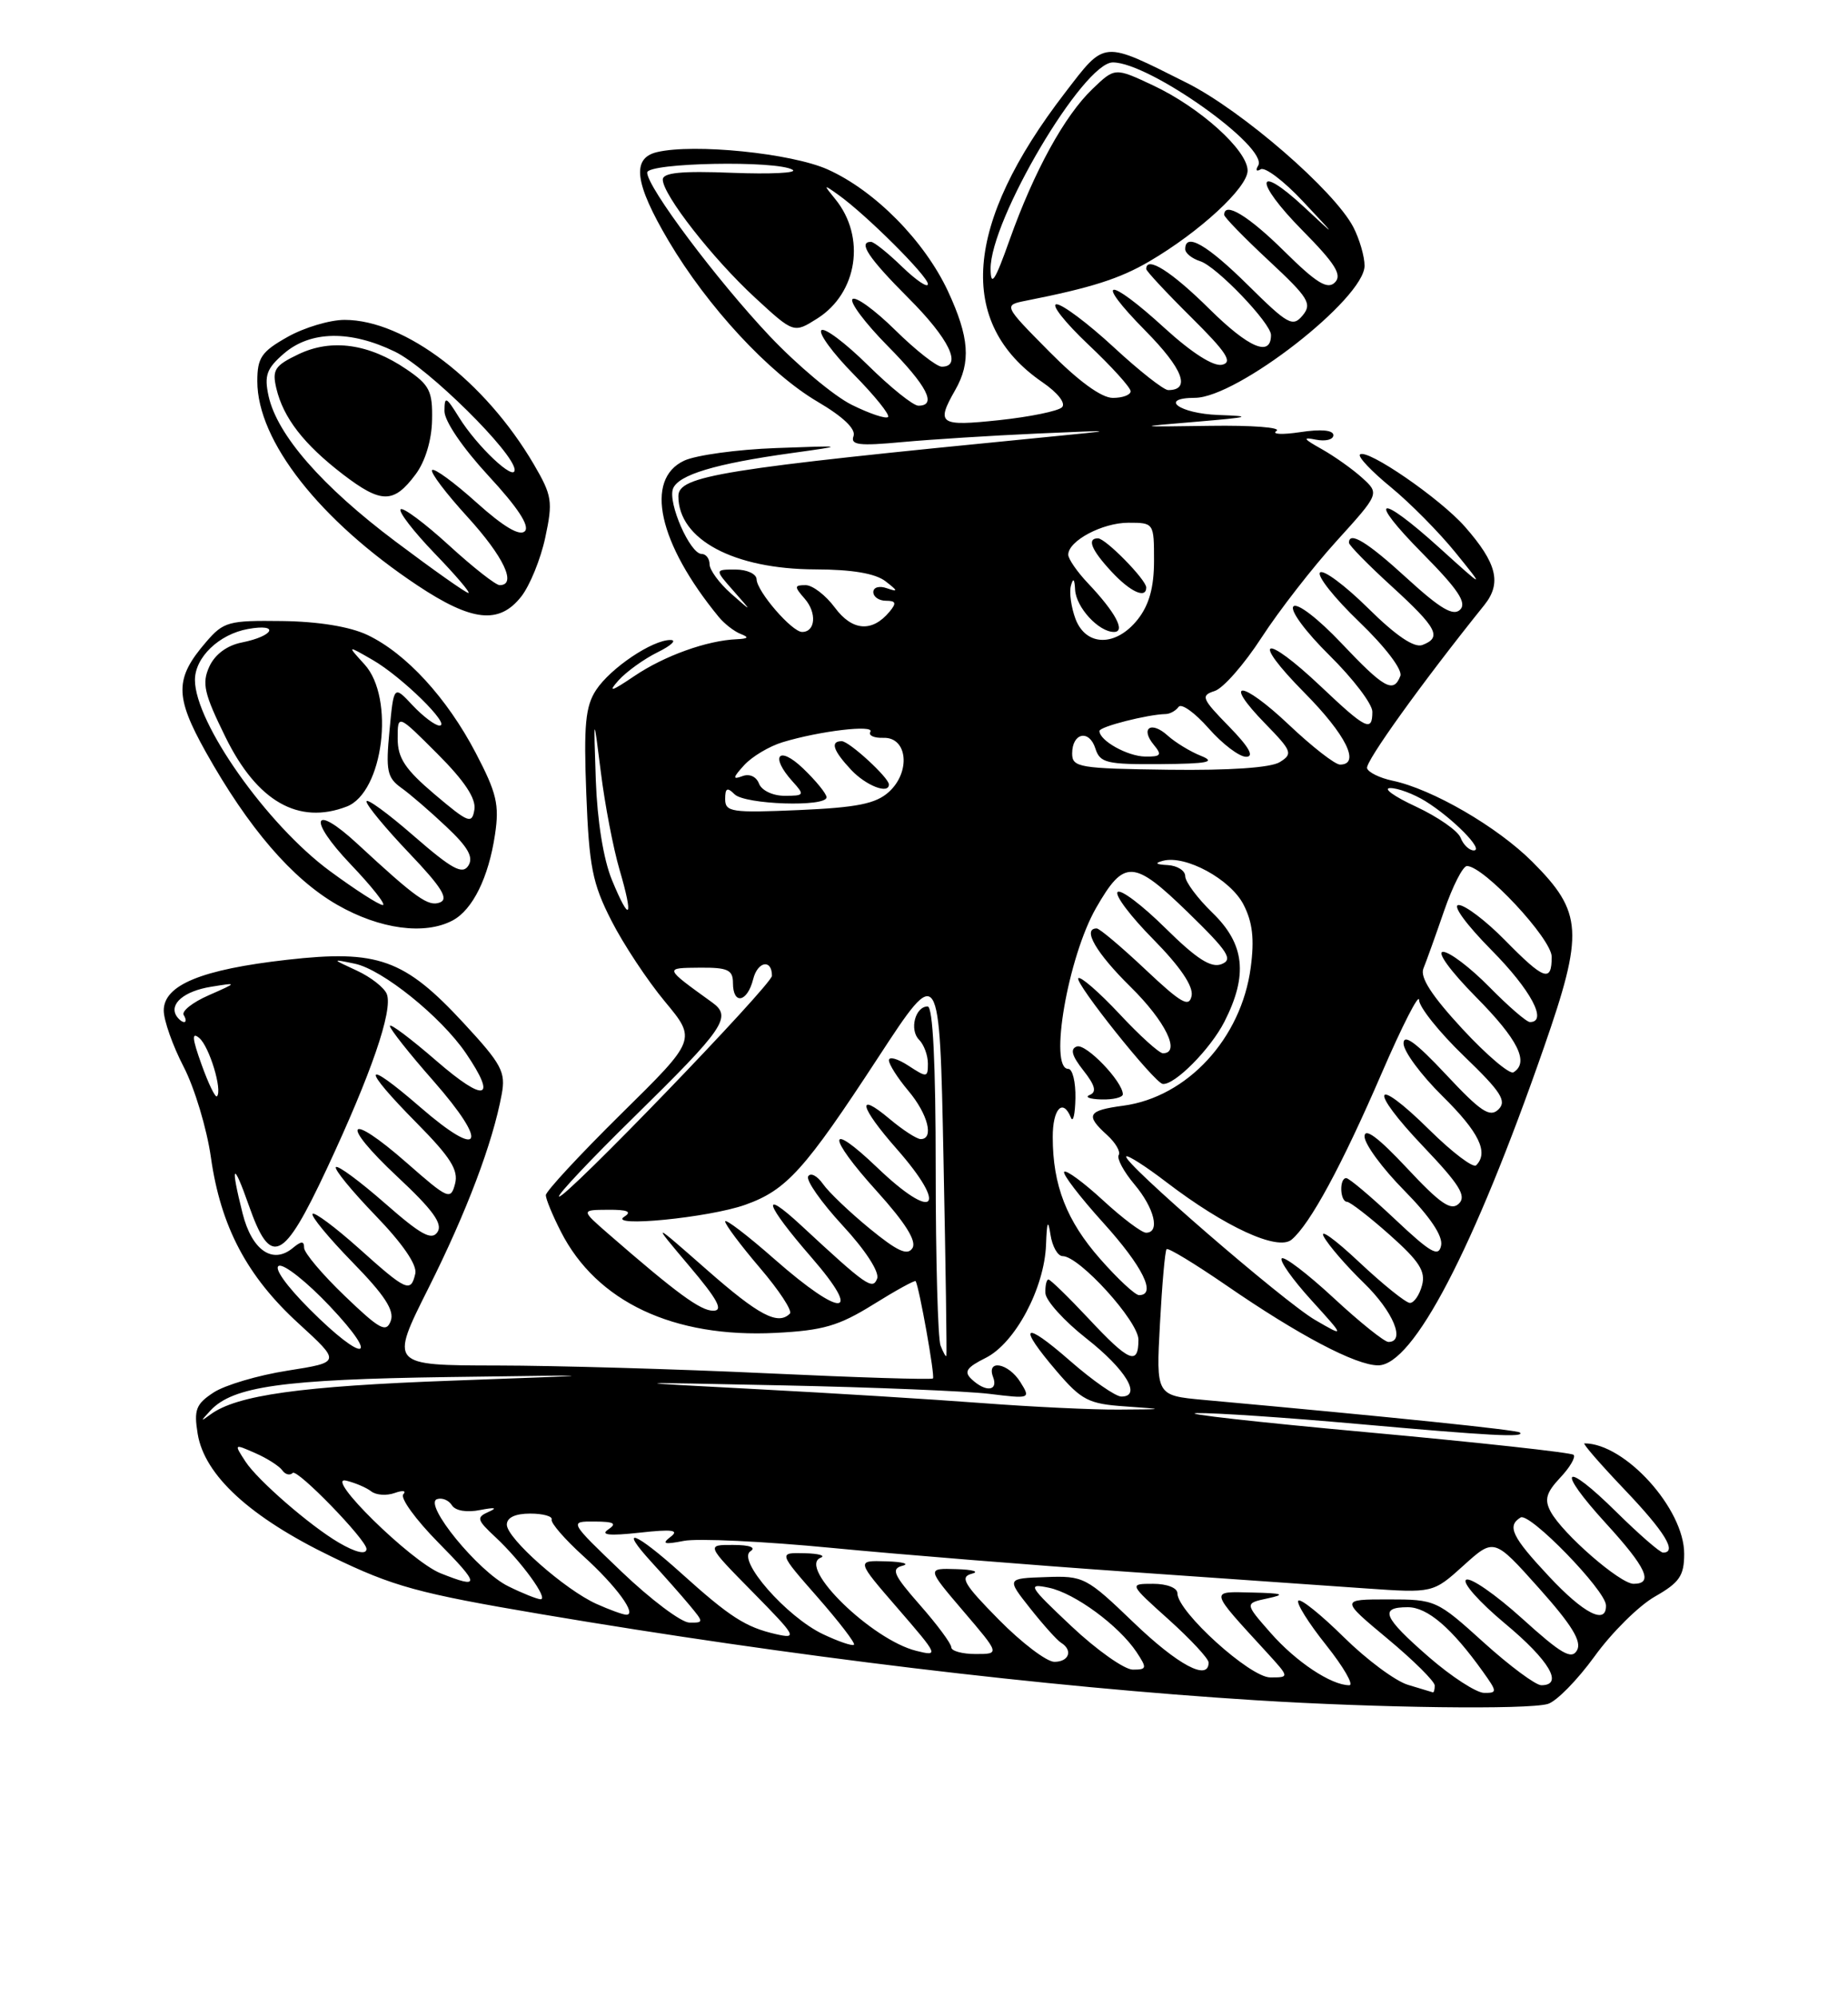 <?xml version="1.0" encoding="UTF-8" standalone="no"?>
<!DOCTYPE svg PUBLIC "-//W3C//DTD SVG 1.1//EN" "http://www.w3.org/Graphics/SVG/1.1/DTD/svg11.dtd" >
<svg xmlns="http://www.w3.org/2000/svg" xmlns:xlink="http://www.w3.org/1999/xlink" version="1.1" viewBox="0 0 237 256">
 <g >
 <path fill="currentColor"
d=" M 198.50 218.40 C 199.60 218.08 202.29 215.34 204.49 212.31 C 206.68 209.27 210.16 205.82 212.23 204.64 C 215.39 202.84 215.99 201.97 215.99 199.16 C 216.01 193.41 208.41 185.00 203.20 185.00 C 202.92 185.00 205.24 187.67 208.35 190.93 C 213.52 196.35 215.14 199.00 213.28 199.00 C 212.89 199.00 210.20 196.66 207.31 193.81 C 200.46 187.04 199.45 188.14 205.96 195.26 C 211.16 200.95 212.10 203.00 209.50 203.00 C 207.76 203.00 200.38 196.57 198.86 193.74 C 198.04 192.21 198.30 191.31 200.08 189.41 C 201.33 188.09 202.10 186.77 201.81 186.47 C 201.51 186.18 189.62 184.88 175.39 183.58 C 161.15 182.28 151.30 181.18 153.50 181.12 C 155.70 181.07 164.93 181.69 174.00 182.50 C 191.15 184.03 195.62 184.27 194.92 183.61 C 194.56 183.28 178.75 181.64 154.38 179.43 C 148.26 178.87 148.26 178.87 148.76 169.68 C 149.03 164.63 149.41 160.32 149.61 160.11 C 149.80 159.89 153.22 161.97 157.23 164.72 C 166.55 171.14 173.88 175.00 176.74 175.00 C 181.24 175.00 188.99 160.15 197.99 134.29 C 203.15 119.48 202.99 116.94 196.53 110.47 C 192.03 105.97 183.68 101.13 178.57 100.06 C 176.97 99.72 175.50 99.01 175.32 98.47 C 175.06 97.67 182.31 87.56 190.36 77.55 C 192.61 74.74 191.98 72.19 187.88 67.52 C 184.72 63.91 175.26 57.41 174.41 58.26 C 174.12 58.54 175.91 60.43 178.38 62.45 C 180.85 64.48 184.57 68.24 186.66 70.82 C 190.45 75.50 190.45 75.50 184.64 70.25 C 176.72 63.08 175.18 63.61 182.49 70.99 C 186.98 75.53 188.14 77.26 187.26 78.14 C 186.39 79.01 184.74 78.05 180.47 74.15 C 175.35 69.46 173.00 68.03 173.00 69.57 C 173.00 69.89 175.47 72.41 178.50 75.17 C 184.33 80.50 184.95 81.70 182.42 82.67 C 181.37 83.07 179.04 81.50 175.45 77.95 C 172.48 75.02 169.71 72.96 169.29 73.38 C 168.87 73.80 171.13 76.65 174.32 79.71 C 177.68 82.94 179.89 85.85 179.59 86.64 C 178.71 88.91 177.52 88.24 172.02 82.43 C 169.05 79.29 166.37 77.23 165.88 77.72 C 165.39 78.21 167.41 80.95 170.51 84.01 C 173.53 86.99 176.00 90.23 176.00 91.22 C 176.00 93.87 175.20 93.48 169.41 88.00 C 162.06 81.05 160.28 81.70 167.28 88.78 C 172.63 94.18 174.52 98.00 171.85 98.00 C 171.21 98.00 168.26 95.70 165.29 92.89 C 159.18 87.11 156.67 87.03 162.30 92.79 C 165.69 96.27 165.83 96.63 164.13 97.68 C 162.98 98.40 157.73 98.76 149.90 98.66 C 138.40 98.51 137.50 98.36 137.50 96.58 C 137.50 93.92 139.69 93.45 140.48 95.94 C 141.07 97.79 141.92 97.99 148.82 97.94 C 154.93 97.89 155.99 97.67 154.02 96.88 C 152.66 96.34 150.74 95.17 149.76 94.29 C 147.63 92.35 146.19 93.32 147.98 95.48 C 149.05 96.77 148.89 97.00 146.87 96.97 C 144.60 96.94 141.00 94.93 141.00 93.69 C 141.00 93.14 147.17 91.57 149.50 91.52 C 150.05 91.51 150.79 91.10 151.15 90.60 C 151.51 90.11 153.24 91.35 155.00 93.35 C 156.77 95.36 158.93 97.00 159.81 97.00 C 160.89 97.00 160.19 95.75 157.60 93.10 C 154.11 89.53 153.96 89.15 155.77 88.57 C 156.87 88.23 159.57 85.14 161.79 81.72 C 164.01 78.30 168.32 72.75 171.37 69.39 C 176.92 63.27 176.92 63.27 174.71 61.26 C 173.49 60.15 171.15 58.49 169.50 57.56 C 167.15 56.25 166.99 55.99 168.75 56.35 C 169.99 56.60 171.00 56.35 171.00 55.78 C 171.00 55.13 169.42 54.98 166.75 55.39 C 164.41 55.74 163.04 55.67 163.71 55.23 C 164.37 54.79 160.55 54.50 155.21 54.58 C 145.50 54.72 145.50 54.72 153.50 54.05 C 160.33 53.47 160.74 53.35 156.25 53.19 C 151.26 53.01 148.53 51.01 153.25 50.99 C 158.68 50.97 175.00 38.26 175.00 34.06 C 175.00 32.87 174.35 30.65 173.57 29.13 C 171.15 24.45 159.27 14.16 152.20 10.62 C 141.28 5.15 141.80 5.11 136.57 11.91 C 123.62 28.74 122.64 41.42 133.70 49.00 C 135.67 50.35 136.71 51.69 136.20 52.20 C 135.71 52.69 132.09 53.43 128.16 53.85 C 120.46 54.67 120.01 54.36 122.50 50.00 C 124.55 46.42 124.31 43.22 121.58 37.34 C 118.56 30.87 112.20 24.43 106.15 21.72 C 101.50 19.64 88.99 18.37 84.25 19.50 C 80.97 20.28 81.39 23.51 85.74 30.87 C 90.75 39.33 98.63 47.84 104.87 51.50 C 108.14 53.42 109.79 55.00 109.46 55.90 C 109.04 57.04 110.17 57.18 115.73 56.66 C 119.45 56.32 127.22 55.83 133.00 55.57 C 143.50 55.11 143.50 55.11 134.00 56.04 C 92.33 60.12 87.00 60.98 87.00 63.60 C 87.00 69.15 94.11 72.95 104.56 72.98 C 109.28 72.99 112.26 73.50 113.56 74.50 C 115.18 75.75 115.21 75.90 113.75 75.40 C 112.77 75.05 112.00 75.27 112.00 75.89 C 112.00 76.50 112.73 77.00 113.62 77.00 C 114.90 77.00 115.00 77.30 114.09 78.39 C 111.86 81.08 109.30 80.89 107.07 77.88 C 105.90 76.30 104.21 75.00 103.32 75.00 C 101.85 75.00 101.84 75.18 103.21 76.75 C 104.78 78.55 104.58 81.00 102.87 81.00 C 101.56 81.00 97.07 75.81 97.03 74.25 C 97.01 73.56 95.80 73.00 94.33 73.00 C 91.65 73.00 91.65 73.00 94.08 75.75 C 96.50 78.50 96.50 78.50 93.75 76.08 C 92.24 74.74 91.00 73.05 91.00 72.33 C 91.00 71.60 90.54 71.00 89.98 71.00 C 88.50 71.00 85.62 64.45 86.31 62.64 C 86.99 60.86 91.73 59.43 101.54 58.07 C 108.50 57.10 108.50 57.10 99.50 57.43 C 94.55 57.61 89.26 58.34 87.75 59.04 C 82.61 61.43 84.43 69.65 92.19 79.09 C 92.91 79.96 94.17 80.94 95.00 81.26 C 96.10 81.69 95.96 81.86 94.50 81.93 C 90.67 82.09 85.21 84.05 81.37 86.64 C 78.38 88.66 77.91 88.79 79.32 87.21 C 80.33 86.09 82.58 84.47 84.32 83.61 C 86.07 82.75 86.83 82.04 86.00 82.03 C 83.69 82.00 78.30 85.62 76.44 88.45 C 75.08 90.53 74.85 92.91 75.19 101.74 C 75.55 111.08 75.97 113.23 78.41 118.00 C 79.95 121.03 83.04 125.69 85.27 128.37 C 89.33 133.25 89.33 133.25 79.66 142.77 C 74.35 148.01 70.00 152.70 70.00 153.19 C 70.00 153.68 70.87 155.79 71.94 157.88 C 76.52 166.86 86.38 171.50 99.47 170.84 C 105.55 170.53 107.56 169.95 111.99 167.20 C 114.88 165.40 117.33 164.05 117.43 164.21 C 117.89 164.98 119.93 176.40 119.65 176.68 C 119.48 176.86 109.92 176.56 98.42 176.02 C 86.91 175.48 71.31 175.03 63.74 175.02 C 49.98 175.00 49.98 175.00 54.94 165.12 C 59.85 155.33 63.19 146.50 64.34 140.27 C 64.88 137.40 64.35 136.41 59.46 131.13 C 51.86 122.92 48.46 121.70 36.81 123.02 C 25.84 124.26 21.00 126.25 21.00 129.52 C 21.00 130.78 22.15 134.03 23.55 136.73 C 24.95 139.43 26.53 144.67 27.05 148.36 C 28.31 157.21 31.67 163.59 38.30 169.64 C 43.72 174.60 43.72 174.60 36.87 175.68 C 33.10 176.27 28.84 177.53 27.39 178.48 C 25.13 179.96 24.85 180.69 25.35 183.77 C 26.22 189.10 32.06 194.46 42.50 199.51 C 50.45 203.36 53.60 204.22 69.50 206.91 C 101.50 212.31 134.11 216.24 161.00 217.92 C 176.72 218.91 195.88 219.15 198.50 218.40 Z  M 58.06 117.97 C 60.62 116.60 62.66 112.47 63.48 106.98 C 64.06 103.14 63.70 101.64 61.01 96.50 C 57.32 89.45 52.07 83.73 47.11 81.38 C 44.87 80.32 40.84 79.66 36.19 79.60 C 29.31 79.51 28.67 79.68 26.42 82.30 C 22.40 86.96 22.40 89.24 26.39 96.38 C 31.85 106.12 37.46 112.65 43.26 115.98 C 48.72 119.11 54.48 119.88 58.06 117.97 Z  M 66.85 76.46 C 67.95 75.06 69.34 71.66 69.93 68.89 C 70.92 64.27 70.80 63.52 68.47 59.53 C 62.20 48.84 51.93 41.00 44.19 41.00 C 42.31 41.00 39.02 41.98 36.89 43.18 C 33.53 45.07 33.00 45.84 33.00 48.87 C 33.00 56.51 40.98 66.68 53.53 75.03 C 60.53 79.68 64.02 80.06 66.85 76.46 Z  M 180.57 215.95 C 178.96 215.47 175.26 212.72 172.35 209.85 C 169.43 206.97 166.81 204.86 166.51 205.16 C 166.21 205.46 167.81 208.02 170.07 210.85 C 172.32 213.68 173.66 216.00 173.04 216.00 C 170.72 216.00 166.20 212.99 162.96 209.30 C 159.62 205.50 159.62 205.50 162.56 204.87 C 164.94 204.36 164.56 204.21 160.60 204.12 C 155.09 203.99 155.01 203.67 162.42 211.75 C 165.39 215.00 165.39 215.00 162.91 215.00 C 160.31 215.00 151.00 206.57 151.00 204.22 C 151.00 203.52 149.66 203.00 147.89 203.00 C 144.78 203.00 144.78 203.00 149.89 207.59 C 152.70 210.12 155.00 212.59 155.00 213.09 C 155.00 215.52 151.07 213.42 145.40 207.98 C 139.32 202.14 138.97 201.96 134.11 202.14 C 129.08 202.31 129.08 202.31 132.11 206.14 C 133.78 208.25 135.56 210.23 136.07 210.55 C 137.63 211.51 137.11 213.00 135.22 213.00 C 134.23 213.00 131.03 210.57 128.10 207.60 C 123.61 203.05 123.06 202.12 124.63 201.71 C 125.66 201.45 124.78 201.18 122.67 201.12 C 118.85 201.00 118.85 201.00 123.54 206.50 C 128.24 212.00 128.24 212.00 125.12 212.00 C 123.40 212.00 122.00 211.61 122.00 211.14 C 122.00 210.67 120.19 208.23 117.98 205.72 C 114.59 201.86 114.24 201.08 115.73 200.69 C 116.70 200.44 115.77 200.18 113.65 200.12 C 109.80 200.00 109.80 200.00 115.15 206.17 C 120.36 212.19 120.42 212.32 117.50 211.59 C 111.82 210.18 102.26 200.87 105.24 199.66 C 105.93 199.39 105.00 199.12 103.17 199.08 C 99.83 199.00 99.83 199.00 104.86 204.73 C 107.62 207.88 109.72 210.61 109.52 210.81 C 109.32 211.01 107.54 210.40 105.55 209.46 C 100.86 207.23 94.48 199.95 96.24 198.83 C 97.01 198.34 96.14 198.02 94.03 198.02 C 90.56 198.00 90.56 198.00 96.53 204.06 C 102.14 209.76 102.32 210.09 99.50 209.45 C 95.62 208.56 93.61 207.27 87.35 201.63 C 81.42 196.29 79.22 195.48 83.58 200.25 C 85.22 202.04 87.41 204.51 88.44 205.75 C 90.27 207.95 90.27 208.00 88.40 207.97 C 87.36 207.95 83.46 205.02 79.74 201.47 C 72.98 195.00 72.98 195.00 76.24 195.02 C 78.76 195.03 79.16 195.26 78.00 196.04 C 76.95 196.75 78.15 196.87 82.00 196.45 C 86.23 195.98 87.15 196.11 86.00 196.98 C 84.82 197.88 85.18 197.99 87.69 197.50 C 89.44 197.15 97.99 197.56 106.69 198.40 C 115.38 199.24 132.40 200.61 144.50 201.45 C 156.60 202.29 170.39 203.25 175.14 203.59 C 183.78 204.19 183.78 204.19 187.69 200.66 C 191.61 197.12 191.61 197.12 197.36 203.55 C 201.59 208.28 202.88 210.39 202.25 211.52 C 201.55 212.76 200.25 212.01 195.21 207.45 C 191.81 204.38 188.58 202.14 188.03 202.48 C 187.47 202.82 189.72 205.35 193.01 208.09 C 198.71 212.83 200.57 216.00 197.67 216.00 C 196.94 216.00 193.61 213.53 190.26 210.50 C 184.28 205.09 184.09 205.00 178.04 205.00 C 171.90 205.00 171.90 205.00 177.95 210.04 C 181.28 212.81 184.00 215.51 184.00 216.04 C 184.00 216.57 183.89 216.96 183.75 216.91 C 183.61 216.87 182.18 216.43 180.57 215.95 Z  M 183.25 212.39 C 177.37 207.27 176.83 206.00 180.55 206.00 C 183.07 206.00 186.18 208.67 190.17 214.25 C 192.03 216.85 192.04 217.00 190.32 216.98 C 189.32 216.96 186.14 214.90 183.25 212.39 Z  M 137.41 208.44 C 131.91 203.26 131.71 202.92 134.50 203.50 C 137.83 204.19 143.49 208.35 145.77 211.77 C 147.12 213.82 147.09 214.00 145.28 214.00 C 144.21 214.00 140.66 211.50 137.41 208.44 Z  M 76.50 205.58 C 72.45 203.76 65.00 197.18 65.00 195.42 C 65.00 194.51 66.07 194.00 68.00 194.00 C 69.65 194.00 70.89 194.35 70.75 194.77 C 70.61 195.20 72.44 197.30 74.80 199.44 C 79.07 203.30 81.79 207.04 80.29 206.96 C 79.85 206.94 78.15 206.32 76.50 205.58 Z  M 198.64 202.04 C 193.90 196.98 193.23 195.59 195.01 194.50 C 196.14 193.79 205.90 203.82 205.96 205.75 C 206.04 208.32 203.13 206.85 198.64 202.04 Z  M 65.17 203.31 C 61.32 201.42 54.24 192.75 56.05 192.15 C 56.70 191.93 57.56 192.29 57.96 192.94 C 58.40 193.64 59.86 193.89 61.59 193.54 C 63.46 193.18 63.85 193.25 62.70 193.76 C 61.06 194.49 61.13 194.77 63.55 197.03 C 66.86 200.12 70.41 205.01 69.32 204.98 C 68.87 204.96 67.00 204.22 65.17 203.31 Z  M 56.50 201.65 C 52.69 200.13 41.41 189.05 44.41 189.78 C 45.56 190.06 47.01 190.68 47.62 191.16 C 48.24 191.64 49.59 191.73 50.62 191.36 C 51.66 190.99 52.15 191.06 51.72 191.53 C 51.30 192.00 53.31 194.77 56.19 197.69 C 61.59 203.16 61.64 203.70 56.50 201.65 Z  M 43.43 197.71 C 39.75 195.55 33.06 189.74 31.50 187.36 C 29.99 185.05 30.00 185.04 32.74 186.25 C 34.26 186.91 35.81 187.91 36.20 188.45 C 36.58 189.00 37.18 189.15 37.54 188.79 C 38.12 188.22 47.00 197.37 47.00 198.53 C 47.00 199.31 45.61 198.99 43.43 197.71 Z  M 27.00 180.78 C 29.88 177.70 36.26 176.80 57.50 176.50 C 78.50 176.21 78.50 176.21 58.00 176.96 C 38.57 177.67 30.39 178.81 27.00 181.29 C 25.67 182.27 25.67 182.21 27.00 180.78 Z  M 126.00 179.84 C 119.67 179.36 106.62 178.55 97.00 178.05 C 79.50 177.13 79.50 177.13 100.50 177.57 C 112.05 177.81 123.91 178.30 126.85 178.65 C 132.14 179.30 132.19 179.28 130.86 177.15 C 129.33 174.70 126.47 174.17 127.36 176.50 C 128.05 178.30 126.42 178.48 124.62 176.79 C 123.58 175.82 123.94 175.28 126.42 174.04 C 130.19 172.15 133.94 165.12 134.15 159.54 C 134.26 156.54 134.41 156.21 134.72 158.25 C 134.95 159.76 135.65 161.00 136.28 161.00 C 138.42 161.00 146.00 169.35 146.00 171.71 C 146.00 175.07 144.80 174.57 139.60 169.00 C 137.02 166.25 134.71 164.00 134.46 164.00 C 134.21 164.00 134.03 164.79 134.07 165.75 C 134.12 166.71 136.48 169.32 139.32 171.55 C 144.38 175.52 146.48 179.00 143.81 179.00 C 143.07 179.00 140.11 176.94 137.23 174.42 C 131.20 169.15 130.41 169.78 135.53 175.77 C 138.70 179.47 139.61 179.94 144.28 180.26 C 149.50 180.63 149.50 180.63 143.50 180.67 C 140.20 180.70 132.32 180.32 126.00 179.84 Z  M 120.62 172.46 C 120.28 171.57 120.00 161.42 120.00 149.92 C 120.00 136.22 119.64 129.00 118.97 129.00 C 117.37 129.00 116.60 132.00 117.87 133.27 C 118.49 133.89 119.00 135.26 119.00 136.32 C 119.00 138.13 118.87 138.14 116.50 136.59 C 115.12 135.69 114.00 135.38 114.00 135.90 C 114.00 136.42 115.12 138.18 116.50 139.82 C 119.00 142.79 119.82 146.00 118.08 146.00 C 117.57 146.00 115.77 144.83 114.08 143.41 C 109.75 139.77 110.25 141.87 115.00 147.26 C 121.72 154.90 119.84 156.68 112.49 149.64 C 106.04 143.47 106.01 145.57 112.45 152.68 C 116.10 156.72 117.58 159.07 117.02 159.97 C 116.39 160.98 115.10 160.39 111.53 157.47 C 108.97 155.37 106.27 152.80 105.54 151.75 C 104.81 150.71 103.96 150.26 103.65 150.77 C 103.33 151.27 105.32 154.10 108.06 157.07 C 110.98 160.22 112.81 163.04 112.49 163.88 C 111.92 165.38 111.13 164.84 102.75 157.07 C 97.40 152.12 98.12 154.33 104.07 161.17 C 110.76 168.87 108.01 169.01 99.36 161.42 C 95.86 158.34 93.00 156.16 93.00 156.56 C 93.00 156.96 95.01 159.64 97.46 162.51 C 99.92 165.39 101.65 168.02 101.30 168.37 C 99.77 169.90 97.31 168.60 90.65 162.75 C 83.53 156.50 83.53 156.50 88.38 162.25 C 92.05 166.58 92.81 168.00 91.47 168.00 C 89.83 168.00 86.79 165.77 78.00 158.13 C 74.50 155.08 74.50 155.08 78.00 155.06 C 80.47 155.04 81.08 155.30 80.07 155.94 C 77.82 157.36 90.91 156.08 95.58 154.42 C 100.88 152.53 103.19 149.97 112.65 135.50 C 120.50 123.50 120.50 123.50 121.00 148.50 C 121.28 162.25 121.44 173.63 121.37 173.79 C 121.30 173.95 120.97 173.36 120.62 172.46 Z  M 39.73 167.82 C 36.71 164.80 35.06 162.48 35.78 162.24 C 36.46 162.01 39.39 164.34 42.29 167.41 C 48.95 174.45 46.71 174.81 39.73 167.82 Z  M 171.03 166.36 C 167.68 163.26 164.69 160.98 164.38 161.29 C 164.07 161.60 165.77 164.00 168.16 166.63 C 172.50 171.41 172.50 171.41 168.67 169.19 C 164.65 166.86 143.82 148.84 144.44 148.22 C 144.64 148.03 146.95 149.50 149.56 151.50 C 157.13 157.28 163.85 160.37 165.64 158.89 C 168.00 156.92 172.07 149.43 177.20 137.55 C 179.83 131.47 181.99 127.25 181.99 128.17 C 182.00 129.08 184.59 132.32 187.75 135.36 C 192.51 139.94 193.27 141.12 192.17 142.20 C 191.07 143.27 189.90 142.49 185.42 137.70 C 181.60 133.62 180.00 132.45 180.00 133.74 C 180.00 134.75 182.25 137.79 185.00 140.50 C 189.68 145.11 190.95 147.72 189.31 149.36 C 188.93 149.74 186.24 147.70 183.33 144.83 C 176.06 137.65 175.40 139.47 182.56 146.98 C 187.17 151.82 188.10 153.30 187.10 154.27 C 186.10 155.25 184.73 154.31 180.42 149.70 C 176.76 145.79 175.00 144.48 175.00 145.67 C 175.00 146.64 177.29 149.76 180.10 152.60 C 183.40 155.95 185.06 158.42 184.82 159.63 C 184.51 161.18 183.51 160.61 178.88 156.25 C 175.81 153.36 173.01 151.00 172.65 151.00 C 171.74 151.00 171.83 153.99 172.75 154.04 C 173.16 154.06 175.63 155.97 178.24 158.29 C 182.02 161.65 182.86 162.95 182.37 164.75 C 182.04 165.99 181.34 167.00 180.82 167.00 C 180.30 167.00 177.37 164.64 174.29 161.75 C 171.22 158.86 169.19 157.40 169.77 158.50 C 170.36 159.60 172.68 162.28 174.92 164.45 C 178.68 168.10 180.30 172.00 178.06 172.00 C 177.54 172.00 174.37 169.46 171.03 166.36 Z  M 44.22 166.11 C 41.35 163.36 39.00 160.58 39.00 159.93 C 39.00 159.04 38.65 159.05 37.55 159.96 C 34.97 162.10 32.30 160.26 31.11 155.52 C 29.51 149.18 29.88 148.71 31.91 154.50 C 34.73 162.51 36.31 161.76 41.90 149.83 C 47.61 137.63 50.41 129.51 49.61 127.42 C 49.29 126.59 47.56 125.24 45.77 124.41 C 42.50 122.90 42.50 122.90 45.50 123.52 C 49.03 124.25 56.56 130.31 59.75 134.99 C 63.81 140.96 62.22 141.38 56.00 136.00 C 52.70 133.14 50.00 131.11 50.00 131.50 C 50.00 131.88 52.51 135.06 55.59 138.55 C 62.77 146.74 61.78 148.74 53.92 141.93 C 46.49 135.49 46.23 136.66 53.47 143.97 C 57.78 148.33 58.82 149.98 58.36 151.73 C 57.80 153.85 57.49 153.72 52.18 149.06 C 44.49 142.31 43.47 143.82 50.98 150.84 C 55.50 155.06 56.81 156.86 56.11 157.91 C 55.37 159.04 54.00 158.29 49.36 154.22 C 46.16 151.42 43.34 149.33 43.08 149.59 C 42.82 149.84 45.10 152.63 48.14 155.78 C 51.65 159.41 53.52 162.14 53.26 163.25 C 52.68 165.73 52.15 165.50 46.03 160.01 C 43.02 157.32 40.34 155.32 40.09 155.58 C 39.83 155.84 42.13 158.63 45.20 161.78 C 49.34 166.01 50.61 167.97 50.11 169.31 C 49.53 170.86 48.71 170.42 44.22 166.11 Z  M 141.10 161.37 C 136.79 156.48 135.01 151.92 135.01 145.75 C 135.00 142.11 136.31 140.71 137.34 143.25 C 137.62 143.94 137.88 142.81 137.92 140.75 C 137.96 138.69 137.55 137.00 137.00 137.00 C 134.48 137.00 136.97 122.64 140.57 116.37 C 144.18 110.09 145.36 110.15 152.34 116.93 C 157.52 121.97 158.18 122.99 156.65 123.58 C 155.31 124.10 153.46 122.91 149.45 118.95 C 146.48 116.02 143.73 113.94 143.33 114.33 C 142.94 114.73 145.00 117.46 147.91 120.40 C 151.35 123.89 153.06 126.41 152.82 127.63 C 152.51 129.18 151.51 128.61 146.88 124.25 C 143.81 121.36 141.01 119.00 140.65 119.00 C 138.75 119.00 140.56 122.13 145.00 126.50 C 149.48 130.91 151.47 135.00 149.14 135.00 C 148.66 135.00 146.14 132.72 143.54 129.93 C 140.93 127.15 138.57 125.10 138.29 125.38 C 137.76 125.91 148.06 138.82 149.12 138.93 C 150.64 139.10 155.24 134.46 157.03 130.95 C 160.07 124.98 159.64 121.01 155.50 117.00 C 153.57 115.13 152.00 113.02 152.00 112.30 C 152.00 111.59 150.99 110.95 149.75 110.88 C 148.22 110.80 148.03 110.63 149.15 110.33 C 152.04 109.56 157.79 112.69 159.47 115.93 C 160.64 118.20 160.89 120.36 160.40 124.01 C 159.20 133.10 152.26 140.62 144.06 141.72 C 139.48 142.33 139.15 142.92 141.98 145.48 C 143.06 146.46 143.74 147.62 143.47 148.05 C 143.20 148.48 144.11 150.17 145.49 151.81 C 148.06 154.86 148.81 158.00 146.98 158.00 C 146.42 158.00 143.93 156.13 141.46 153.85 C 138.98 151.57 136.74 149.92 136.48 150.19 C 136.22 150.45 138.48 153.40 141.50 156.74 C 146.55 162.32 148.37 166.00 146.08 166.00 C 145.58 166.00 143.34 163.92 141.10 161.37 Z  M 144.00 140.25 C 143.98 138.62 139.29 133.74 138.11 134.13 C 137.22 134.43 137.45 135.31 138.93 137.19 C 140.45 139.11 140.67 139.97 139.76 140.34 C 139.07 140.61 139.74 140.88 141.25 140.92 C 142.76 140.96 144.00 140.66 144.00 140.25 Z  M 71.69 153.36 C 71.48 153.15 75.78 148.59 81.24 143.24 C 92.93 131.77 93.91 130.34 91.34 128.49 C 85.13 124.01 85.15 124.07 89.75 124.03 C 93.34 124.00 94.00 124.31 94.00 126.00 C 94.00 128.84 95.84 128.48 96.59 125.51 C 97.16 123.21 99.00 122.88 99.00 125.07 C 99.00 126.21 72.25 153.92 71.69 153.36 Z  M 25.84 136.42 C 24.64 133.09 24.57 132.22 25.55 133.04 C 26.84 134.11 28.56 139.77 27.82 140.52 C 27.61 140.72 26.72 138.88 25.84 136.42 Z  M 187.54 131.87 C 183.61 127.62 182.08 125.26 182.55 124.13 C 182.92 123.23 184.11 119.91 185.20 116.75 C 186.29 113.59 187.61 111.00 188.13 111.00 C 190.29 111.00 199.00 120.33 199.00 122.64 C 199.00 125.97 198.03 125.62 193.00 120.50 C 190.57 118.03 187.90 116.00 187.07 116.00 C 186.21 116.00 188.02 118.48 191.28 121.78 C 196.33 126.88 198.53 131.00 196.21 131.00 C 195.77 131.00 193.43 128.97 191.00 126.50 C 188.57 124.03 185.90 122.00 185.07 122.00 C 184.21 122.00 186.02 124.48 189.28 127.78 C 194.68 133.23 196.15 136.17 194.10 137.44 C 193.61 137.74 190.66 135.24 187.54 131.87 Z  M 22.62 130.20 C 21.68 128.67 23.63 127.03 27.05 126.48 C 30.50 125.92 30.50 125.92 26.76 127.57 C 24.70 128.47 23.26 129.61 23.56 130.10 C 23.87 130.60 23.89 131.00 23.62 131.00 C 23.34 131.00 22.90 130.64 22.62 130.20 Z  M 78.48 112.79 C 77.39 110.15 76.60 105.23 76.41 100.00 C 76.12 91.50 76.12 91.50 77.06 99.00 C 77.57 103.12 78.65 108.73 79.45 111.46 C 81.29 117.73 80.79 118.40 78.48 112.79 Z  M 187.32 107.38 C 186.98 106.49 184.40 104.70 181.60 103.39 C 178.79 102.09 177.30 101.02 178.29 101.01 C 179.27 101.00 181.29 101.76 182.79 102.68 C 186.31 104.86 190.39 109.00 189.01 109.00 C 188.42 109.00 187.66 108.27 187.32 107.38 Z  M 93.00 102.42 C 93.00 101.00 93.27 100.87 94.20 101.80 C 95.53 103.13 106.00 103.47 106.00 102.19 C 106.00 101.74 104.65 100.08 103.00 98.50 C 99.84 95.47 98.69 96.90 101.65 100.17 C 103.22 101.90 103.16 102.00 100.62 102.00 C 99.11 102.00 97.68 101.32 97.34 100.44 C 96.99 99.52 96.10 99.13 95.18 99.49 C 93.93 99.96 93.98 99.67 95.43 98.08 C 96.43 96.98 98.65 95.65 100.37 95.13 C 105.15 93.68 112.21 92.85 111.62 93.80 C 111.34 94.27 112.09 94.61 113.30 94.57 C 116.39 94.47 116.83 98.94 113.99 101.51 C 112.32 103.02 109.93 103.50 102.44 103.83 C 93.83 104.20 93.00 104.08 93.00 102.42 Z  M 114.00 100.55 C 114.00 99.68 108.90 95.00 107.95 95.00 C 106.44 95.00 106.83 96.19 109.17 98.69 C 111.08 100.71 114.00 101.84 114.00 100.55 Z  M 137.93 79.33 C 137.38 77.86 137.11 75.95 137.34 75.08 C 137.63 74.01 137.81 74.18 137.88 75.60 C 138.01 77.86 140.91 81.00 142.86 81.00 C 144.40 81.00 143.08 78.51 139.56 74.79 C 138.15 73.31 137.00 71.64 137.00 71.10 C 137.00 69.32 141.38 67.00 144.72 67.00 C 147.98 67.00 148.00 67.03 148.00 71.87 C 148.00 75.27 147.38 77.52 145.93 79.37 C 143.14 82.91 139.29 82.90 137.93 79.33 Z  M 147.00 75.30 C 147.00 74.31 141.79 69.00 140.81 69.00 C 139.36 69.00 139.95 70.47 142.54 73.26 C 144.96 75.87 147.00 76.80 147.00 75.30 Z  M 109.24 51.89 C 106.95 50.76 102.21 46.78 98.69 43.06 C 91.89 35.85 83.00 23.99 83.00 22.12 C 83.00 20.85 99.71 20.53 101.66 21.77 C 102.29 22.17 98.81 22.34 93.91 22.15 C 87.39 21.89 85.00 22.13 85.00 23.02 C 85.00 24.96 91.41 33.16 96.83 38.15 C 101.80 42.73 101.80 42.73 104.82 40.82 C 109.99 37.55 111.07 30.36 107.12 25.52 C 105.57 23.62 105.59 23.60 107.50 24.96 C 111.08 27.51 119.00 35.40 119.00 36.41 C 119.00 36.95 117.52 35.95 115.70 34.20 C 113.89 32.44 112.09 31.00 111.70 31.00 C 110.00 31.00 111.38 33.07 116.50 38.20 C 121.72 43.41 123.46 47.00 120.78 47.00 C 120.12 47.00 117.43 44.89 114.81 42.31 C 112.19 39.73 109.72 37.94 109.33 38.34 C 108.94 38.73 110.95 41.41 113.81 44.31 C 118.90 49.46 120.21 52.00 117.78 52.00 C 117.11 52.00 114.20 49.66 111.31 46.81 C 108.41 43.95 105.73 41.94 105.34 42.33 C 104.94 42.72 106.82 45.28 109.50 48.00 C 112.18 50.72 114.16 53.18 113.89 53.45 C 113.61 53.72 111.52 53.02 109.24 51.89 Z  M 134.56 45.06 C 128.68 39.12 128.68 39.12 131.59 38.54 C 139.94 36.89 143.62 35.72 147.40 33.50 C 153.86 29.72 160.00 24.05 160.00 21.87 C 160.00 19.26 153.88 13.75 147.83 10.92 C 142.98 8.65 142.98 8.65 140.11 11.40 C 136.52 14.83 132.61 21.96 129.48 30.74 C 127.61 36.01 127.07 36.84 127.04 34.50 C 126.96 28.23 138.93 8.00 142.72 8.00 C 147.42 8.00 162.78 18.92 161.35 21.24 C 160.99 21.83 161.14 22.03 161.68 21.70 C 162.22 21.36 164.66 23.20 167.08 25.79 C 171.50 30.50 171.50 30.50 167.27 26.56 C 160.97 20.71 160.76 23.18 167.02 29.52 C 171.26 33.81 172.15 35.25 171.20 36.20 C 170.25 37.15 168.85 36.30 164.71 32.21 C 160.11 27.66 157.00 25.78 157.00 27.54 C 157.00 27.84 159.58 30.49 162.73 33.42 C 167.82 38.16 168.30 38.93 167.06 40.43 C 165.79 41.96 165.17 41.61 160.05 36.55 C 154.80 31.36 152.00 29.75 152.00 31.93 C 152.00 32.45 152.86 33.14 153.92 33.48 C 156.02 34.14 163.00 41.43 163.00 42.94 C 163.00 45.81 160.17 44.61 155.12 39.62 C 150.24 34.79 147.00 32.74 147.00 34.48 C 147.00 34.74 149.59 37.52 152.75 40.65 C 157.31 45.17 158.13 46.43 156.73 46.75 C 155.62 47.00 152.86 45.24 149.39 42.08 C 142.00 35.32 140.15 35.56 146.90 42.40 C 151.71 47.27 152.76 50.00 149.82 50.00 C 149.24 50.00 146.09 47.52 142.83 44.50 C 139.56 41.48 136.26 39.00 135.50 39.00 C 134.74 39.00 136.57 41.32 139.56 44.15 C 142.55 46.97 145.00 49.67 145.00 50.15 C 145.00 50.62 143.97 51.00 142.72 51.00 C 141.26 51.00 138.32 48.86 134.56 45.06 Z  M 42.30 111.64 C 34.24 105.71 25.00 92.63 25.00 87.15 C 25.00 84.26 28.09 81.29 31.80 80.62 C 35.91 79.88 35.17 81.52 31.01 82.35 C 29.10 82.73 27.56 83.88 26.84 85.45 C 25.87 87.59 26.17 88.90 28.92 94.48 C 32.97 102.72 38.27 105.75 44.46 103.38 C 49.15 101.58 50.68 89.47 46.75 85.16 C 44.50 82.69 44.50 82.69 47.78 84.58 C 51.52 86.73 57.91 93.00 56.37 93.00 C 55.81 93.00 54.26 91.83 52.92 90.41 C 50.50 87.82 50.50 87.82 49.95 93.66 C 49.46 98.77 49.65 99.68 51.45 100.97 C 52.58 101.77 55.19 104.02 57.25 105.97 C 60.03 108.58 60.76 109.88 60.06 110.96 C 59.31 112.13 57.97 111.41 53.06 107.14 C 49.73 104.24 47.00 102.25 47.00 102.73 C 47.00 103.21 49.46 106.18 52.47 109.34 C 56.64 113.71 57.58 115.22 56.42 115.67 C 54.93 116.24 53.41 115.16 45.84 108.16 C 40.10 102.85 39.39 104.92 44.95 110.76 C 47.70 113.64 49.56 116.00 49.09 116.00 C 48.61 116.00 45.56 114.04 42.30 111.64 Z  M 55.75 101.82 C 51.95 98.60 51.00 97.17 51.00 94.66 C 51.00 91.52 51.00 91.52 56.09 96.61 C 59.58 100.10 61.07 102.35 60.84 103.77 C 60.53 105.66 60.09 105.49 55.75 101.82 Z  M 50.74 69.42 C 41.29 62.33 35.54 55.75 34.44 50.75 C 33.87 48.12 34.19 47.23 36.43 45.30 C 39.82 42.39 44.93 42.30 50.64 45.07 C 54.88 47.12 66.00 58.10 66.00 60.23 C 66.00 61.76 61.16 57.19 58.87 53.50 C 57.20 50.81 57.01 50.72 57.00 52.69 C 57.00 53.98 59.35 57.42 62.65 60.99 C 66.40 65.04 67.97 67.43 67.31 68.09 C 66.65 68.75 64.57 67.52 61.12 64.42 C 58.26 61.85 55.70 59.97 55.42 60.25 C 55.14 60.52 57.19 63.23 59.96 66.26 C 64.60 71.35 66.33 75.00 64.08 75.00 C 63.57 75.00 60.63 72.69 57.55 69.87 C 54.46 67.05 51.68 64.98 51.38 65.28 C 51.08 65.59 53.04 68.12 55.73 70.92 C 58.43 73.71 60.38 76.00 60.07 76.00 C 59.75 76.00 55.56 73.04 50.74 69.42 Z  M 53.30 60.80 C 54.53 59.16 55.36 56.43 55.41 53.86 C 55.49 50.13 55.10 49.35 52.14 47.34 C 47.32 44.05 42.52 43.38 38.29 45.40 C 35.23 46.86 34.88 47.40 35.44 49.78 C 36.34 53.57 38.96 56.94 43.98 60.80 C 48.91 64.57 50.49 64.57 53.30 60.80 Z "/>
</g>
</svg>